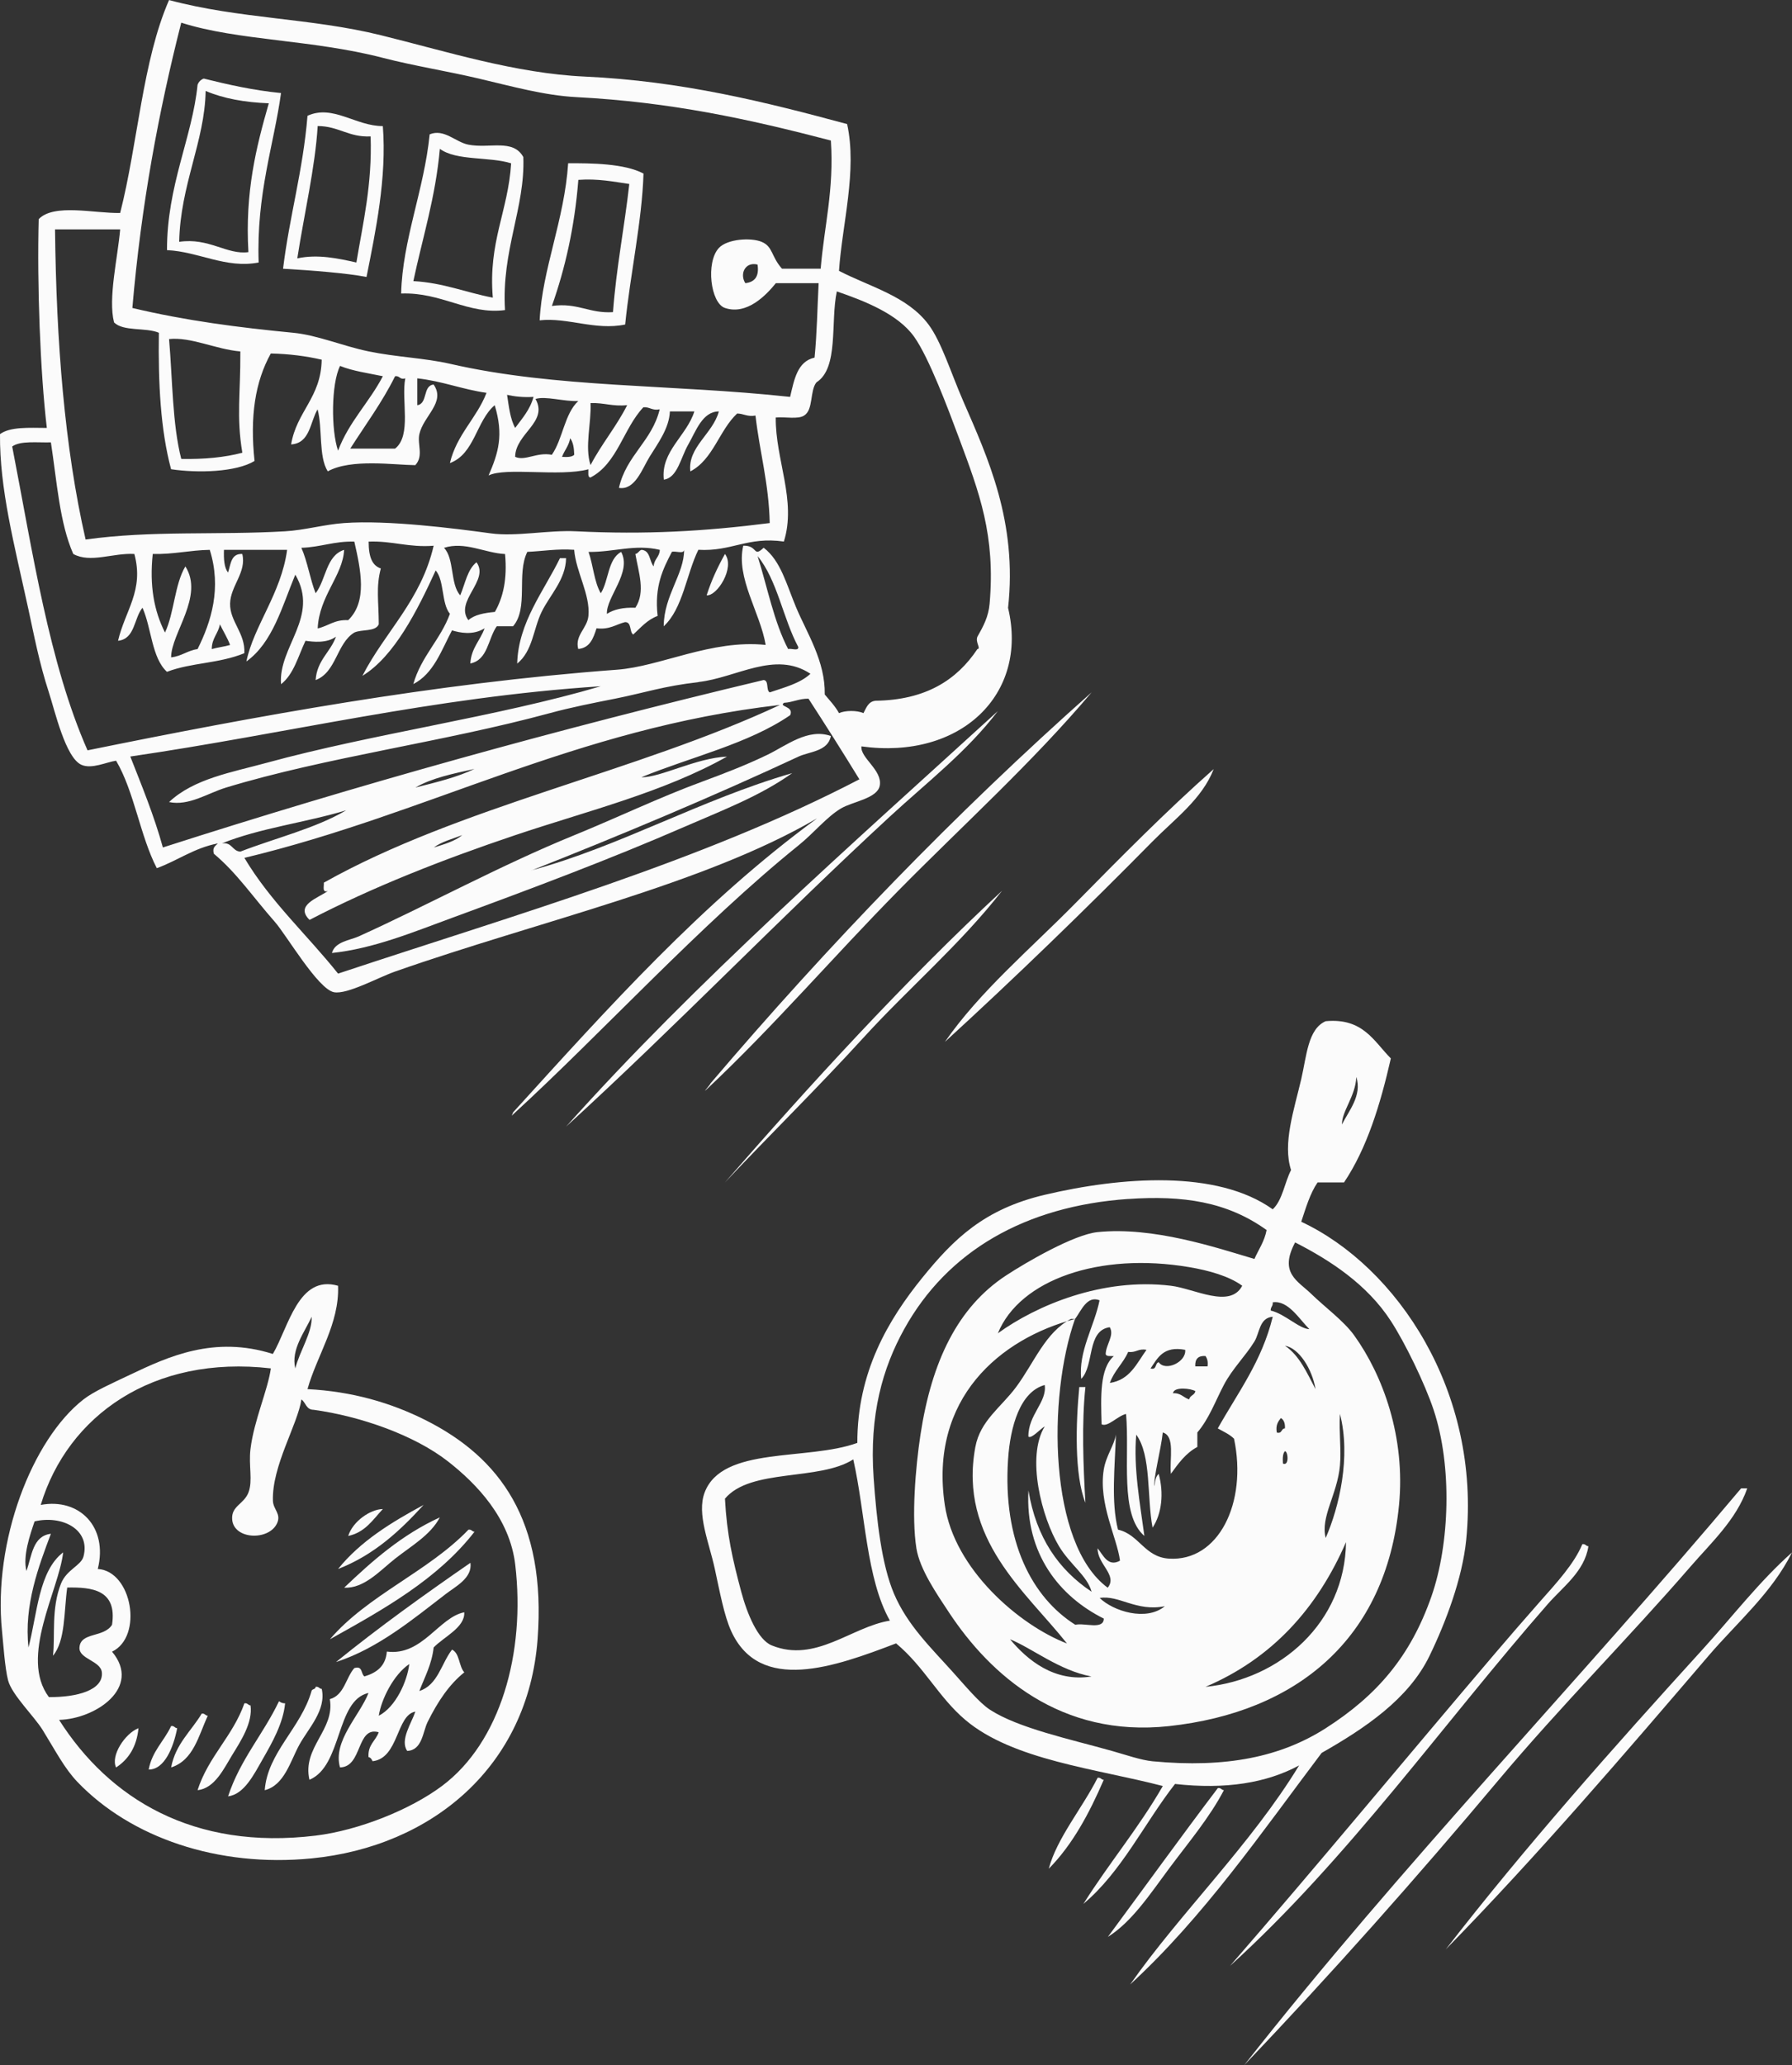 <?xml version="1.0" encoding="UTF-8"?>
<svg id="Capa_2" data-name="Capa 2" xmlns="http://www.w3.org/2000/svg" viewBox="0 0 321.81 370.62">
  <rect x="0" y="0" width="321.81" height="370.62" fill="#333333" stroke="none"/>
  <defs>
    <style>
      .cls-1 {
        fill: #fbfbfb;
        fill-rule: evenodd;
      }
    </style>
  </defs>
  <g id="Capa_1-2" data-name="Capa 1">
    <g>
      <path class="cls-1" d="M50.47,16.69c-1.29,9.34-4.45,18.09-4.02,30.42-5.89,1.14-10.74-1.95-16.46-2.22-.02-11.63,4.55-20.22,5.49-29.68.2-.53.57-.9,1.1-1.11,4.41,1.09,8.89,2.11,13.9,2.6ZM32.18,43.4c5.33-.8,8.59,2.38,12.43,1.85-.63-10.78,1.4-18.86,3.66-26.71-4.34-.17-8.17-.86-11.34-2.22-.15,9.04-4.55,16.87-4.75,27.08Z"/>
      <path class="cls-1" d="M68.75,22.63c.73,9.28-1.31,18.94-2.93,27.08-3.42-.68-9.98-1.2-14.99-1.48,1.16-9.46,3.59-17.63,4.39-27.45,4.55-2.08,8.67,1.87,13.53,1.85ZM53.39,46.37c3.69-.8,7.38.02,10.61.74,1.2-7.19,2.84-13.94,2.56-22.63-3.97.19-5.73-1.85-9.51-1.86-.44,7.36-2.46,15.96-3.66,23.75Z"/>
      <path class="cls-1" d="M90.69,55.65c-6.6.86-11.41-3.25-18.65-2.97.22-9.57,4.12-18.56,5.12-28.57,2.59-1.07,4.66,1.41,6.95,1.85,3.81.75,8.03-1.11,9.87,2.23.34,9.13-3.95,16.76-3.29,27.45ZM74.24,50.45c5.42.31,9.44,2.05,14.26,2.97-.85-10.02,2.76-15.5,3.29-24.11-3.91-1.23-9.84-.41-12.8-2.6-.78,8.73-3.1,15.9-4.76,23.74Z"/>
      <path class="cls-1" d="M115.56,31.16c-.25,8.43-2.39,18.09-3.29,27.08-5.35,1.12-10.33-1.31-15.36-.75.46-9.19,4.45-17.99,5.12-28.19,4.15-.02,10.11.03,13.53,1.85ZM103.86,32.28c-.67,8.47-2.37,15.9-4.75,22.63,4.65-.64,6.68,1.38,10.97,1.11.6-8.04,2.06-15.22,2.93-23-2.88-.42-5.61-.99-9.14-.74Z"/>
      <path class="cls-1" d="M130.19,99.42c1.85,2.42-1.4,7.58-3.29,7.42.86-2.71,2.01-5.13,3.29-7.42Z"/>
      <path class="cls-1" d="M101.66,100.16c-.07,3.89-2.9,6.6-4.39,9.65-1.51,3.09-1.58,7-4.39,9.28.18-7.38,4.83-13.06,7.68-18.92h1.09Z"/>
      <path class="cls-1" d="M193.82,248.93h1.1c-.69,6.44-.38,14.27,0,20.77-2.01-5.02-1.72-14.31-1.1-20.77Z"/>
      <path class="cls-1" d="M313.77,267.11c-1.95,5.63-6.55,9.83-10.24,14.1-11.08,12.79-23.25,24.96-34.38,38.21-14.77,17.6-29.91,34.66-45.71,51.2,28.28-35.98,59.87-68.61,89.23-103.51h1.1Z"/>
      <path class="cls-1" d="M76.07,270.08c-4.28,4.69-8.92,9-15.36,11.5,4-4.97,9.55-8.37,15.36-11.5Z"/>
      <path class="cls-1" d="M68.75,270.82c-1.78,1.91-3.18,4.19-6.22,4.83.84-2.66,4-4.79,6.22-4.83Z"/>
      <path class="cls-1" d="M78.99,272.31c-1.66,3.18-5.16,5.15-8.04,7.42-2.6,2.04-5.58,5.42-9.14,5.2,5.09-4.86,10.38-9.51,17.19-12.62Z"/>
      <path class="cls-1" d="M85.21,274.9c-6.61,8.51-16.28,13.9-25.96,19.29,6.79-7.94,17.64-12.12,24.87-19.66.59-.1.63.35,1.1.37Z"/>
      <path class="cls-1" d="M284.15,277.13c.59-.1.63.35,1.1.37-.7,4.54-4.57,7.26-7.31,10.39-18.71,21.35-35.76,45.62-57.05,64.92,15.66-18,31.3-36.96,47.54-56.02,2.37-2.78,5.25-6.11,8.05-9.28,3.03-3.42,6.22-6.86,7.68-10.39Z"/>
      <path class="cls-1" d="M84.48,280.47c.38,2.72-2.65,4.23-4.39,5.57-5.7,4.36-12.15,9.79-19.75,12.24,7.72-6.26,15.87-12.1,24.14-17.81Z"/>
      <path class="cls-1" d="M75.33,303.47c3.32-1.08,3.91-4.93,5.85-7.42,1.4.68,1.2,2.99,2.2,4.08-2.69,2.15-4.74,5.19-6.59,8.91-.87,1.76-.95,5.07-3.66,5.19-1.35-1.92.75-4.95,1.46-7.05-3.44.59-2.96,8.37-7.68,8.9-.16-.33-.32-.66-.73-.74-.15-2.25,1.29-2.9,1.83-4.46-4.05-1.14-2.87,6.24-6.95,6.31-1.34-4.71,3.49-9.23,5.12-13.36-5.91,1.3-4.66,13.09-10.61,15.58-1.34-5.84,4.63-8.96,3.66-14.47,2.59-.71,2.85-3.79,4.39-5.57,1.57-.49,1.16,1.05,1.83,1.49,2.16-.65,3.81-1.82,4.02-4.46,6.35.84,9.33-6.15,13.9-7.05.18,2.71-3.67,4.41-5.49,6.31-.36,3.1-1.61,5.3-2.56,7.79ZM68.02,307.92c3.07-1.59,5.11-6.19,5.48-9.28-2.79,1.87-5.02,6.28-5.48,9.28Z"/>
      <path class="cls-1" d="M57.78,303.1c.85,3.82-2.41,7.08-4.02,10.02-1.62,2.95-2.68,7.27-6.22,8.16.51-6.79,6.53-11.18,8.41-17.81.09-.4.73-.25.73-.74.59-.1.63.35,1.1.37Z"/>
      <path class="cls-1" d="M50.1,305.32c.3.19.59.38,1.1.37-.34,3.59-2.38,7.16-4.02,10.01-1.55,2.71-3.33,6.34-6.22,6.68,2.16-6.59,6.32-11.15,9.14-17.06Z"/>
      <path class="cls-1" d="M43.89,305.69c.59-.11.63.35,1.1.37.42,3.08-1.71,6.34-3.29,8.9-1.43,2.32-3.11,6.01-6.22,6.31,1.95-6.06,6.32-9.66,8.41-15.58Z"/>
      <path class="cls-1" d="M36.21,307.54c.59-.1.63.36,1.1.37-1.66,3.63-2.58,8.02-6.58,9.28.81-4.25,3.6-6.49,5.49-9.65Z"/>
      <path class="cls-1" d="M30.72,309.77c.59-.1.63.36,1.1.38-.65,3.39-2.27,7.46-5.12,7.42.62-3.32,2.77-5.1,4.02-7.79Z"/>
      <path class="cls-1" d="M24.87,310.15c-.33,3.37-1.8,5.59-4.02,7.05-1.02-2.08,1.57-6.1,4.02-7.05Z"/>
      <path class="cls-1" d="M197.11,319.05c.59-.1.63.35,1.1.37-2.6,6.02-5.6,11.63-9.87,15.95,1.44-5.46,6.05-10.92,8.77-16.32Z"/>
      <path class="cls-1" d="M218.69,320.9c.59-.1.63.35,1.1.37-2.58,4.96-6.49,9.55-9.87,14.1-3.42,4.6-6.66,9.54-10.97,12.24,6.58-8.9,13.07-17.9,19.75-26.71Z"/>
      <path class="cls-1" d="M146.65,146.91c-20.28,11.84-49.95,18.41-75.7,27.45-3.1,1.09-8.59,4.15-10.97,3.71-2.88-.54-8.56-10.29-10.61-12.61-4.13-4.7-6.78-8.72-10.97-12.25-.31-1.18.32-1.4.73-1.85-4.3.83-7.2,3.08-10.97,4.45-3.02-5.84-4.03-13.72-7.31-19.29-1.71.24-4.38,1.56-6.22.74-2.85-1.26-4.75-9.59-5.85-12.99-1.76-5.39-2.71-10.49-3.66-14.84C2.54,97.59-.08,87.77,0,77.91c1.84-1.35,5.22-1.13,8.41-1.11-1.19-10.05-1.77-25.89-1.46-37.47,2.73-2.87,10.11-1,14.63-1.11,3.18-12.48,4.01-27.34,8.78-38.21,12.63,3.39,25.44,3.2,38.03,6.31,11.8,2.91,24.18,6.85,36.57,7.42,17.5.8,32.51,4.57,47.17,8.53,1.84,8.37-.9,17.99-1.46,26.34,5.59,2.89,12.27,4.52,16.09,9.65,2.31,3.1,4,8.64,6.22,13.73,4.39,10.08,9.76,21.69,8.05,37.1,3.72,15.5-8.51,27.32-26.33,24.86-.25,2.05,3.81,4.27,3.29,7.05-.43,2.3-4.86,2.85-6.95,4.08-2.6,1.54-4.83,4.38-7.68,6.67-17.64,14.23-35.15,33.53-51.2,48.23-.44.52-.14.04,0-.37,17.02-18.72,33.89-37.59,54.49-52.68ZM103.49,17.43c-5.71-.3-11.43-1.9-17.55-3.34-5.61-1.32-11.61-2.27-17.19-3.71-12.74-3.3-26.02-3.06-36.2-6.31-4.06,15.91-7.2,32.76-8.78,51.2,9.57,2.28,19.03,3.5,28.89,4.45,4.35.42,8.92,2.39,13.53,3.34,4.97,1.03,10.09,1.19,14.63,2.23,19.11,4.39,39.79,3.63,61.07,5.94.73-3.09,1.29-6.36,4.39-7.05.43-4.26.5-8.89.73-13.36h-7.68c-1.69,2.09-5.17,5.79-9.14,4.45-2.6-.88-3.47-8.2-1.1-10.76,1.51-1.63,5.74-1.91,7.68-1.11,2.06.85,1.7,2.63,3.66,4.82h6.95c.63-7.64,2.42-14.11,1.83-23-14.8-3.86-28.69-6.9-45.71-7.79ZM15.36,96.83c11.78-1.66,23.76-.77,35.84-1.48,3.5-.2,7.04-1.23,10.6-1.48,7.87-.57,19.9.97,26.33,1.85,4.57.63,10.27-.62,15.36-.37,12.38.61,22.92.02,34.74-1.48-.16-7.13-1.81-12.76-2.56-19.29-1.47.26-2.09-.35-3.29-.37-3.24,3.02-4.3,8.26-8.41,10.39-.5-4.37,4.05-6.75,5.12-10.76-2.97,0-4.14,3.6-5.49,5.93-1.37,2.38-1.93,5.98-4.39,6.31-.58-5.07,4.14-7.9,5.48-12.24h-4.39c-.12,3.03-2.18,5.76-3.66,8.16-1.32,2.15-2.61,6.03-5.49,5.56,1.31-5.85,5.92-8.34,7.32-14.1-1.38.28-1.75-.46-2.93-.37-3.59,3.78-4.66,10.11-9.51,12.61-.54-.07-.34-.9-.37-1.48-5.18,1.39-14.81-.42-17.92,1.11,1.79-4.12,2.72-7.28,1.1-12.61-3.33,2.81-3.58,8.74-8.05,10.39,1.24-5.17,4.79-8,6.58-12.61-4.38-.62-7.92-2.1-12.43-2.6v4.82c1.91-.28.94-3.5,2.93-3.71,2.22,3.2-1.82,5.6-2.56,8.9-.41,1.84.81,3.89-.73,5.57-3.79-.03-11.53-1.21-15.72,1.11-1.68-2.63-.91-7.73-1.83-11.13-1.37,2.32-1.33,6.07-4.75,6.3.98-5.93,5.38-8.39,5.49-15.21-2.79-.64-5.8-1.04-9.14-1.11-2.82,5.09-3.77,11.29-2.92,19.29-3.32,2.01-10.18,2.2-14.99,1.48-1.88-7-2.33-15.45-2.19-24.49-2.32-.99-6.39-.19-8.05-1.86-1.1-4.29.65-11.55,1.1-16.69h-11.7c.23,20.17,1.7,39.08,5.49,55.65ZM133.85,50.82c1.64-.19,2.52-1.15,2.19-3.34-2.26-.55-3.24,1.72-2.19,3.34ZM77.9,97.94c-4.5.36-7.41-.9-11.7-.74,0,2.85.68,4.31,2.19,4.82-.9,3.36-.38,5.91-.37,10.02-.59,1.38-3.05.86-4.39,1.48-3.2,1.95-3.21,7.13-6.95,8.53.25-3.58,2.65-4.98,3.66-7.79-1.67,1.23-4.12.93-5.48.74-1.31,2.76-2.11,6.02-4.39,7.79-.53-6.72,6.97-12.1,2.56-19.66-2.38,5.75-4.07,12.2-8.78,15.58,1.3-6.37,6.25-12.2,7.31-20.03h-11.34c-.06,1.66.04,3.18.73,4.08.5-1.47.5-3.45,2.56-3.34.8,3.31-2.12,5.7-2.19,8.9-.07,3.22,2.75,5.28,2.56,8.91-4.65,1.89-9.48,1.66-13.9,3.34-2.75-2.53-2.76-7.83-4.39-11.5-1.56,1.88-1.31,5.6-4.39,5.93,1.26-5.44,4.7-9.02,2.93-15.58-3.87-.22-7.88,1.7-10.97,0-2.46-5.54-2.95-13.09-4.02-20.03-2.49.07-5.45-.33-6.95.74,3.7,19,6.6,38.81,13.53,54.53,30.06-6.11,62.17-12.03,95.08-14.47,7.85-.58,16.94-5.46,26.7-4.45-.98-5.83-5.39-12.05-4.02-17.81,2.69-.06,1.71,2.21,3.66.37,3.08,2.33,4.11,6.63,5.85,10.76,1.95,4.62,5.23,9.6,5.12,15.58.89,1.07,1.86,2.07,2.56,3.34,1.16-.51,3.23-.51,4.39,0,.52-.95.86-2.1,2.19-2.22,9.02-.13,14.59-3.74,18.28-9.28.7-.04-.43-1.24,0-2.22,1.06-1.86,1.99-3.58,2.19-5.94,1.06-12.26-1.84-19.89-5.49-29.68-1.95-5.24-5.39-14.43-8.05-18.18-2.94-4.15-9.05-6.49-13.9-8.16-1.17,5.48.39,13.75-3.66,16.32-1.21,1.5-.53,4.9-2.19,5.94-1.09.75-3.45.21-5.12.37-.08,7.56,3.77,14.89,1.46,22.26-6.52-.93-9.4,1.83-15.36,1.48-2.18,4.47-2.77,10.54-6.22,13.73.03-5.53,3.69-9.37,3.66-13.73-.05.82-1.55.16-2.19.37-1.6,3.07-3.17,6.18-2.56,11.5-1.88.69-3.04,2.11-4.39,3.34-.72-.51-.23-2.24-1.46-2.23-1.66.42-2.77,1.39-5.12,1.11-.58,1.76-1.16,3.52-3.29,3.71-.65-2.46,1.62-3.69,1.83-5.93.36-3.82-2.24-7.9-2.56-11.87-3.13-.21-5.61.25-8.41.37-1.99,3.95.26,10.08-2.56,13.35h-2.93c-1.58,2.23-1.58,6.06-4.75,6.68.17-2.79,1.79-4.12,2.56-6.31-2.09,1.31-4.46.79-5.85.37-1.92,3.62-3.3,7.78-6.95,9.64,1.42-4.99,4.86-7.94,6.58-12.61-1.56-1.88-.97-5.94-2.56-7.79-3.28,7.18-7.44,15.45-13.16,18.92,4.09-7.97,10.54-13.54,12.8-23.37ZM32.55,82.36c4.1.08,7.78-.27,10.97-1.11-1.1-6.53-.31-10.59-.36-18.18-4.39-.37-8.85-2.64-12.8-2.22.63,7.27.58,15.24,2.19,21.51ZM60.71,80.88c1.95-5.2,5.6-8.66,8.04-13.36-2.63-.55-5.43-.93-7.68-1.85-1.6,3.18-1.63,11.55-.36,15.21ZM70.95,67.52c-2.32,4.69-5.32,8.7-8.05,12.99h8.05c3.01-2.35,1.08-8.74,1.83-12.61-1.03.31-.95-.52-1.83-.37ZM92.52,76.79c1.25-1.7,2.66-3.24,3.29-5.56-1.82.11-3.36-.06-4.75-.37.33,2.14.57,4.37,1.46,5.94ZM92.52,81.99c1.78.81,3.89-.9,6.58-.37,1.97-2.82,2.26-7.36,4.75-9.65-2.56.12-5.9-.94-7.68-.37,2.33,4.19-3.6,6.17-3.66,10.39ZM106.05,83.47c1.98-3.8,4.64-6.91,6.58-10.76-2.59.28-4.18-.46-6.58-.37.16,3.63-1.08,7.81,0,11.13ZM100.93,81.99c.9.05,1.76.06,2.19-.37-.03-1.21-.19-2.28-.73-2.97-.23,1.37-1.03,2.17-1.46,3.34ZM54.12,98.31c1.1,2.47,1.55,5.6,2.56,8.16,1.88-2.42,1.86-6.77,5.12-7.79-.24,4.64-4.48,8.27-4.75,14.1,1.9-.42,3.03-1.62,5.48-1.48,3.48-3.34,2.26-9.02,1.1-14.1-3.64-.1-6.08,1.01-9.51,1.11ZM82.65,106.84c.88-2.07,1.28-4.64,2.92-5.93,2.39,3.28-3.99,6.96-1.46,10.39,1.1-.99,2.87-1.3,4.76-1.48,1.48-2.58,2.25-5.88,1.83-10.39-3.61-.17-7.22-2.32-10.97-1.11,1.9,1.91,1.09,6.56,2.93,8.53ZM108.98,110.18c1.25-.83,2.97-1.19,5.12-1.11,1.87-2.83.57-6.34,0-9.65.52-.09.62-.61,1.1-.74,1.61.1,1.39,2.05,2.19,2.97.05-1.31,1.05-1.66,1.1-2.97-4.44-1.07-8.27.43-12.8.37.84,2.37,1.01,5.41,2.2,7.42,1.44-2.24,1.25-6.15,3.66-7.42,1.97,3.67-2.73,8.14-2.56,11.13ZM27.43,99.42c-.6,5.68.22,10.19,2.2,14.1,1.66-3.51,1.72-8.64,3.66-11.87,3.41,5.36-2.57,12.01-2.56,16.32,1.88-.19,2.93-1.23,4.75-1.48,2.48-4.97,4.34-10.96,2.19-17.81-3.6.06-6.49.83-10.24.74ZM141.53,116.49c.53-.2,1.89.44,1.83-.37-2.75-5.12-3.76-12.01-7.31-16.32,1.77,5.63,2.95,11.85,5.49,16.69ZM38.03,116.49c1.03-.31,2.26-.43,3.29-.74-.51-1.34-1.23-2.46-1.83-3.71-.29,1.68-1.46,2.48-1.46,4.45ZM125.44,122.42c-6.29.71-9.67,1.91-14.99,2.97-4.01.79-7.94,1.57-11.7,2.59-19.18,5.21-40.13,7.89-58.15,13.36-3.29,1-6.68,3.35-10.24,2.6,4.47-4.21,11.27-5.33,17.55-7.05,19.09-5.22,41.33-8.24,59.97-13.73-30.35,1.98-56.24,8.49-84.48,12.61,2.08,5.31,4.25,10.53,5.85,16.32,34.8-11.18,70.77-21.2,107.88-30.05,1.01.09.39,1.83,1.1,2.22,2.65-.9,5.47-1.62,7.31-3.34-6.37-4.22-13.28.72-20.11,1.48ZM115.2,139.49c3.47.04,9.75-3.45,15.36-3.71-11.38,6.41-25.08,9.75-38.03,14.1-13.03,4.38-25.71,9.36-36.94,15.21-2.69-2.65,1.48-3.89,3.29-5.19-1.1.37-.65-.83-.73-1.49,24.32-13.67,56.05-19.81,81.92-31.9-36.9,4.24-62.96,19.48-96.18,27.45,4.68,7.86,11.26,13.8,16.82,20.77,32.14-10.68,65.42-20.19,93.62-34.87-2.99-4.88-6.04-9.69-9.14-14.47-1.72-.02-2.77.65-4.39.74-1.05.73,1.84.58,1.1,2.22-7.49,5.14-17.75,7.47-26.7,11.13ZM74.6,141.34c3.7-.94,7.46-1.83,10.6-3.34-3.8.84-7.67,1.62-10.6,3.34ZM39.86,151.36c1.84-.26,1.82,1.37,3.29,1.48,6.35-2.46,13.46-4.15,19.02-7.42-7.23,2.19-15.61,3.21-22.31,5.94ZM77.9,152.1c1.86-.59,3.77-1.11,5.12-2.23-1.76.69-3.72,1.18-5.12,2.23Z"/>
      <path class="cls-1" d="M196.01,124.28c-10.75,12.71-23.1,23.81-34.74,35.62-11.58,11.75-22.35,24.32-34.38,35.61-.88.81.57-.7.73-1.11,21.25-24.94,43.93-48.43,68.38-70.12Z"/>
      <path class="cls-1" d="M179.19,127.62c-5.53,7.26-12.73,12.79-19.38,18.92-19.51,17.97-38.29,37.52-58.15,55.65,23.25-26,51.15-50.5,77.53-74.57Z"/>
      <path class="cls-1" d="M217.96,138.01c-2.06,5.36-6.97,8.93-10.97,12.98-11.86,12.03-24.66,24.44-37.3,35.99,6.28-9.06,15.31-16.64,23.4-24.85,8.13-8.25,16.36-16.59,24.87-24.11Z"/>
      <path class="cls-1" d="M179.92,159.9c-7.49,9.6-16.72,17.41-24.87,26.34-8.08,8.86-16.64,17.25-24.87,25.97,15.11-17.34,32.17-36.04,49.73-52.31Z"/>
      <path class="cls-1" d="M233.32,316.82c-5.86,3.16-13.19,4.36-22.31,3.34-5.55,7.11-9.58,15.76-16.45,21.52,4.56-7.25,9.95-13.65,14.26-21.15-11.87-3.1-26.94-4.64-35.47-11.87-4.82-4.08-7.35-9.5-12.43-13.73-10.99,4.2-24.48,9.07-29.62-2.22-1.25-2.74-2.03-6.98-2.93-11.13-1.01-4.71-3.29-9.88-1.83-13.73,3.18-8.39,18.41-5.63,27.42-8.9-.02-12.74,5.57-22.12,11.7-29.68,5.62-6.92,11.06-12.27,21.94-14.84,13.67-3.22,30.92-4.58,40.96,2.6,1.77-1.67,2.12-4.78,3.29-7.05-1.55-4.75.55-10.82,1.83-16.32.97-4.17,1.19-9,4.39-10.39,6.71-.62,8.64,3.6,11.7,6.68-1.9,8.34-4.31,16.15-8.41,22.26h-4.75c-1.35,1.97-2.1,4.55-2.93,7.05,17.15,8.03,32.31,30.45,29.62,57.13-.69,6.85-3.64,14.71-6.58,20.77-3.75,7.75-11.58,12.99-19.38,17.43-10.89,14.43-21.2,29.44-34.38,41.55,8.96-12.8,21.64-25.04,30.35-39.33ZM241,201.81c1.11-2.34,3.67-5.18,2.56-8.53-.09,3.38-2.65,6.21-2.56,8.53ZM202.6,215.17c-18.49,1.29-32.46,9.34-40.23,23.37-3.85,6.96-6.29,15.33-5.48,26.71.53,7.47,1.41,15.5,3.66,20.78,2.41,5.65,6.67,9.71,10.61,14.1,2.28,2.54,4.72,5.46,6.58,6.68,5.06,3.32,14.51,5.33,21.94,7.42,2.59.73,5.19,1.65,7.31,1.86,13.28,1.25,23.06-.81,31.08-5.93,9.18-5.87,15.24-12.87,19.02-23.75,3.24-9.35,3.73-23.24.36-33.39-1.57-4.72-5.14-12.05-7.68-15.95-4.25-6.56-10.9-10.9-17.19-14.1-2.94,5.51.47,6.88,2.93,9.27,2.38,2.32,5.81,4.82,7.68,7.42,5.18,7.21,9.22,18.27,8.05,30.42-2.32,24.11-18.41,37.22-41.32,39.7-19.46,2.11-32.09-9.19-39.5-20.4-2.2-3.33-5.25-7.74-5.85-11.5-.9-5.65-.17-14.47.73-20.41,2.01-13.14,6.67-22.86,15.36-28.56,3.58-2.35,12.19-7.36,16.45-7.79,9.99-1.02,21.25,2.77,28.16,4.82.75-1.71,1.8-3.12,2.19-5.19-7.11-5.1-15.03-6.25-24.87-5.57ZM213.57,227.41c-16.15-2.74-30.45,2.26-34.37,11.87,6.91-5,18.77-10.03,31.08-8.53,4.21.51,10.61,4.17,12.8,0-2.35-1.73-6.05-2.76-9.51-3.34ZM198.94,284.92c1.79-2.25-1.89-4.2-1.83-7.05.97,1.15,1.84,3.43,4.02,2.22-.51-4.07-3.89-10.23-2.92-16.32.39-2.48,1.88-4.38,2.19-6.31-.18,5.65-.9,12.04.37,17.06,3.8.85,4.75,4.91,9.14,5.2,8.89.57,14.13-9.97,11.7-21.52-.8-.8-1.91-1.28-2.92-1.85,3.58-6.39,7.91-12.01,9.87-20.04-2.43.2-2.33,2.89-3.29,4.45-1.63,2.64-3.95,4.86-5.49,7.79-1.56,2.97-2.65,6.06-4.76,8.53v2.6c-2.08,1.1-3.41,2.97-4.75,4.82-.28-2.69.82-6.77-1.46-7.42-.29,2.97-1.79,8.52-1.46,9.65.04-.94.21-1.77.73-2.22.94,3.4.58,7.15-1.1,9.65-1.04-5.5-.19-12.92-2.93-16.69-.53,5.94.69,12.42,1.46,18.18-4.49-3.85-2.62-14.16-3.29-21.89-1.51.33-3.24,2.4-4.39,1.86-.14-4.96-.36-10.02,2.19-12.24-.55-.06-1.35.13-1.46-.37.04-1.7,1.61-3.37.73-4.82-4.18.58-2.73,6.88-5.12,9.27-.55-4.91,2.36-9.45,3.29-14.1-2.27-.91-3.3,1.89-4.39,3.34-13.44,3.52-26.25,14.26-23.4,33.39,1.71,11.52,13.33,21.56,21.94,24.86-7.35-9.27-19.5-18.74-16.46-35.24.87-4.75,4.63-7.15,7.31-10.76,3.28-4.41,5.24-9.83,9.87-12.25h.73c-4.94,13.89-4.79,40.39,5.85,48.23ZM235.14,238.54c-1.81-1.79-3.81-5.23-6.58-4.82.08.7-.41.82-.36,1.48,2.58.61,5.07,3.26,6.95,3.34ZM236.24,249.3c-.59-3.61-2.97-7.37-5.49-7.79,2.64,1.78,3.96,4.89,5.49,7.79ZM202.6,242.62c-.9,2.06-2.52,3.38-3.29,5.57,3.62-.54,4.82-3.52,6.58-5.94-1.51-.29-1.88.57-3.29.37ZM206.62,245.59c1.17.33.76-.96,1.46-1.12,1.21,1.73,4.99-.04,4.76-2.22-3.9-.74-4.93,1.42-6.22,3.34ZM214.66,245.22h2.19c.12-.86-.06-1.43-.37-1.86-1.3-.09-1.91.53-1.83,1.86ZM184.68,257.83c-.06-3.93,3.37-6.18,2.93-9.27-4.42,1.21-6.19,7.44-6.58,13.35-.98,14.78,4.33,24.79,12.07,29.68,1.69-.39,5.1.97,5.12-1.11-7.93-3.95-14.15-11.62-13.53-23,1.39,8.48,5.45,14.26,11.34,18.18-.79-2.88-3.86-4.86-5.85-8.16-3.08-5.11-5.94-16-2.56-21.52-.85.51-2.38,2.26-2.93,1.85ZM210.64,250.04c1.42-.09,1.9.8,2.92,1.11.11-.76.99-.73,1.1-1.49-.73-.47-3.83-.87-4.02.37ZM240.63,263.03c-.48,5.2-3.54,9.22-2.56,12.98,2.43-5.56,4.55-14.59,2.56-22.26-.19,3.35.26,6.43,0,9.28ZM229.29,257.09c1,.27.74-.73,1.46-.74.05-.92-.19-1.54-.73-1.86-.48.62-.97,1.25-.73,2.6ZM230.39,262.66c1.17.52.92-2.22.36-2.22-.42.44-.41,1.31-.36,2.22ZM130.19,268.97c.34,6.44,1.35,10.81,2.92,16.69,1.07,3.99,3,8.64,5.49,9.64,7.89,3.19,14.3-3.35,21.21-4.45-4.27-7.54-4.39-19.3-6.58-28.94-6.13,3.92-18.45,1.56-23.04,7.05ZM216.49,302.73c13.38-1.31,25.04-11.52,25.23-25.97-5.19,11.92-13.29,20.89-25.23,25.97ZM209.18,288.26c-5.16,1.02-8.22-2.05-11.7-1.48,2.43,2.37,8.37,4.25,11.7,1.48ZM196.01,300.87c-5.77-1.07-10.62-5.05-14.63-6.68,3.13,3.76,7.98,7.74,14.63,6.68Z"/>
      <path class="cls-1" d="M321.81,278.61c-3.61,7.27-9.87,12.57-14.99,18.55-15.16,17.7-30.68,35.82-47.18,52.68,14.03-18.13,30.11-36.25,46.08-53.79,5.38-5.91,10.21-12.23,16.09-17.44Z"/>
      <path class="cls-1" d="M95.45,156.19c15.71-4.22,30.39-12.69,46.81-17.44-5.79,4.14-12.64,6.71-19.38,9.65-13.27,5.77-27.28,11.03-41.69,16.32-6.94,2.55-14.16,5.54-21.58,6.31.52-2.02,3.25-2.29,4.76-2.96,12.49-5.65,25.5-12.78,38.76-18.18,7.68-3.13,15.33-6.81,23.04-9.64,3.94-1.45,7.91-2.99,11.7-4.82,3.3-1.6,7.25-4.8,11.34-3.34-.52,2.79-3.87,2.78-5.85,3.71-15,7-32,14.14-47.91,20.41Z"/>
      <path class="cls-1" d="M60.71,230.75c.26,6.83-3.79,12.47-5.49,18.55,7.99.41,14.99,2.44,21.21,5.57,13.31,6.69,21.71,17.99,20.11,39.32-1.7,22.76-18.91,37.2-40.59,39.33-16.86,1.65-32.49-3.75-42.05-13.73-2.32-2.42-3.94-5.59-6.22-9.28-1.54-2.5-5.53-6.33-6.22-8.91-.59-2.22-.9-6.98-1.1-8.9-1.62-16.08,5.38-34.33,14.63-41.55,1.84-1.44,5.19-2.92,8.41-4.45,6.76-3.21,15.06-7.06,25.6-3.71,2.82-4.77,4.56-14.29,11.7-12.24ZM53.03,245.59c.76-3.07,3.09-6.5,2.93-9.28-1.16,2.66-3.76,5.83-2.93,9.28ZM7.32,270.08c6.88-1.29,12.13,3.91,10.24,11.5,6.16.36,8.2,12.14,2.56,14.84,5.4,6.43-2.95,12.08-9.51,12.24,8.98,14.12,24.11,23.44,46.08,20.77,7.69-.94,16.95-4.63,22.67-8.9,10.52-7.85,15.03-23.88,13.17-39.7-.98-8.34-6.87-14.48-12.07-18.55-6.05-4.73-15.75-8.12-24.14-9.27-1.34,0-1.4-1.3-2.19-1.86-.68,4.52-5.32,11.95-5.12,18.18.05,1.6,1.55,2.35.73,4.08-1.49,3.14-7.79,2.91-8.05-.74-.17-2.43,2.12-2.7,2.93-4.83.81-2.13,0-4.82.36-7.79.63-5.15,3.11-10.56,3.66-14.47-21.19-2.45-36.48,8.51-41.32,24.48ZM10.97,284.17c1-2.49,3.59-3.2,4.02-4.82,1.31-4.9-3.88-7.47-8.78-6.31-.81,2.39-2.15,6.22-1.46,8.9.97-2.72,1.11-6.29,4.39-6.68-2.16,5.72-4.88,12.86-4.02,20.4,1.59-6.17,1.84-13.71,6.22-17.06-.74,6.76-7.93,18.8-2.56,25.97,5,.05,9.83-1.23,9.51-4.45-.21-2.08-4.16-2.38-4.02-4.45.19-2.82,4.37-1.71,5.85-4.08.95-6.3-3.61-6.76-8.05-6.68-.6,4.33-.31,9.57-2.56,12.24.43-3.5-.36-8.45,1.46-12.99Z"/>
    </g>
  </g>
</svg>